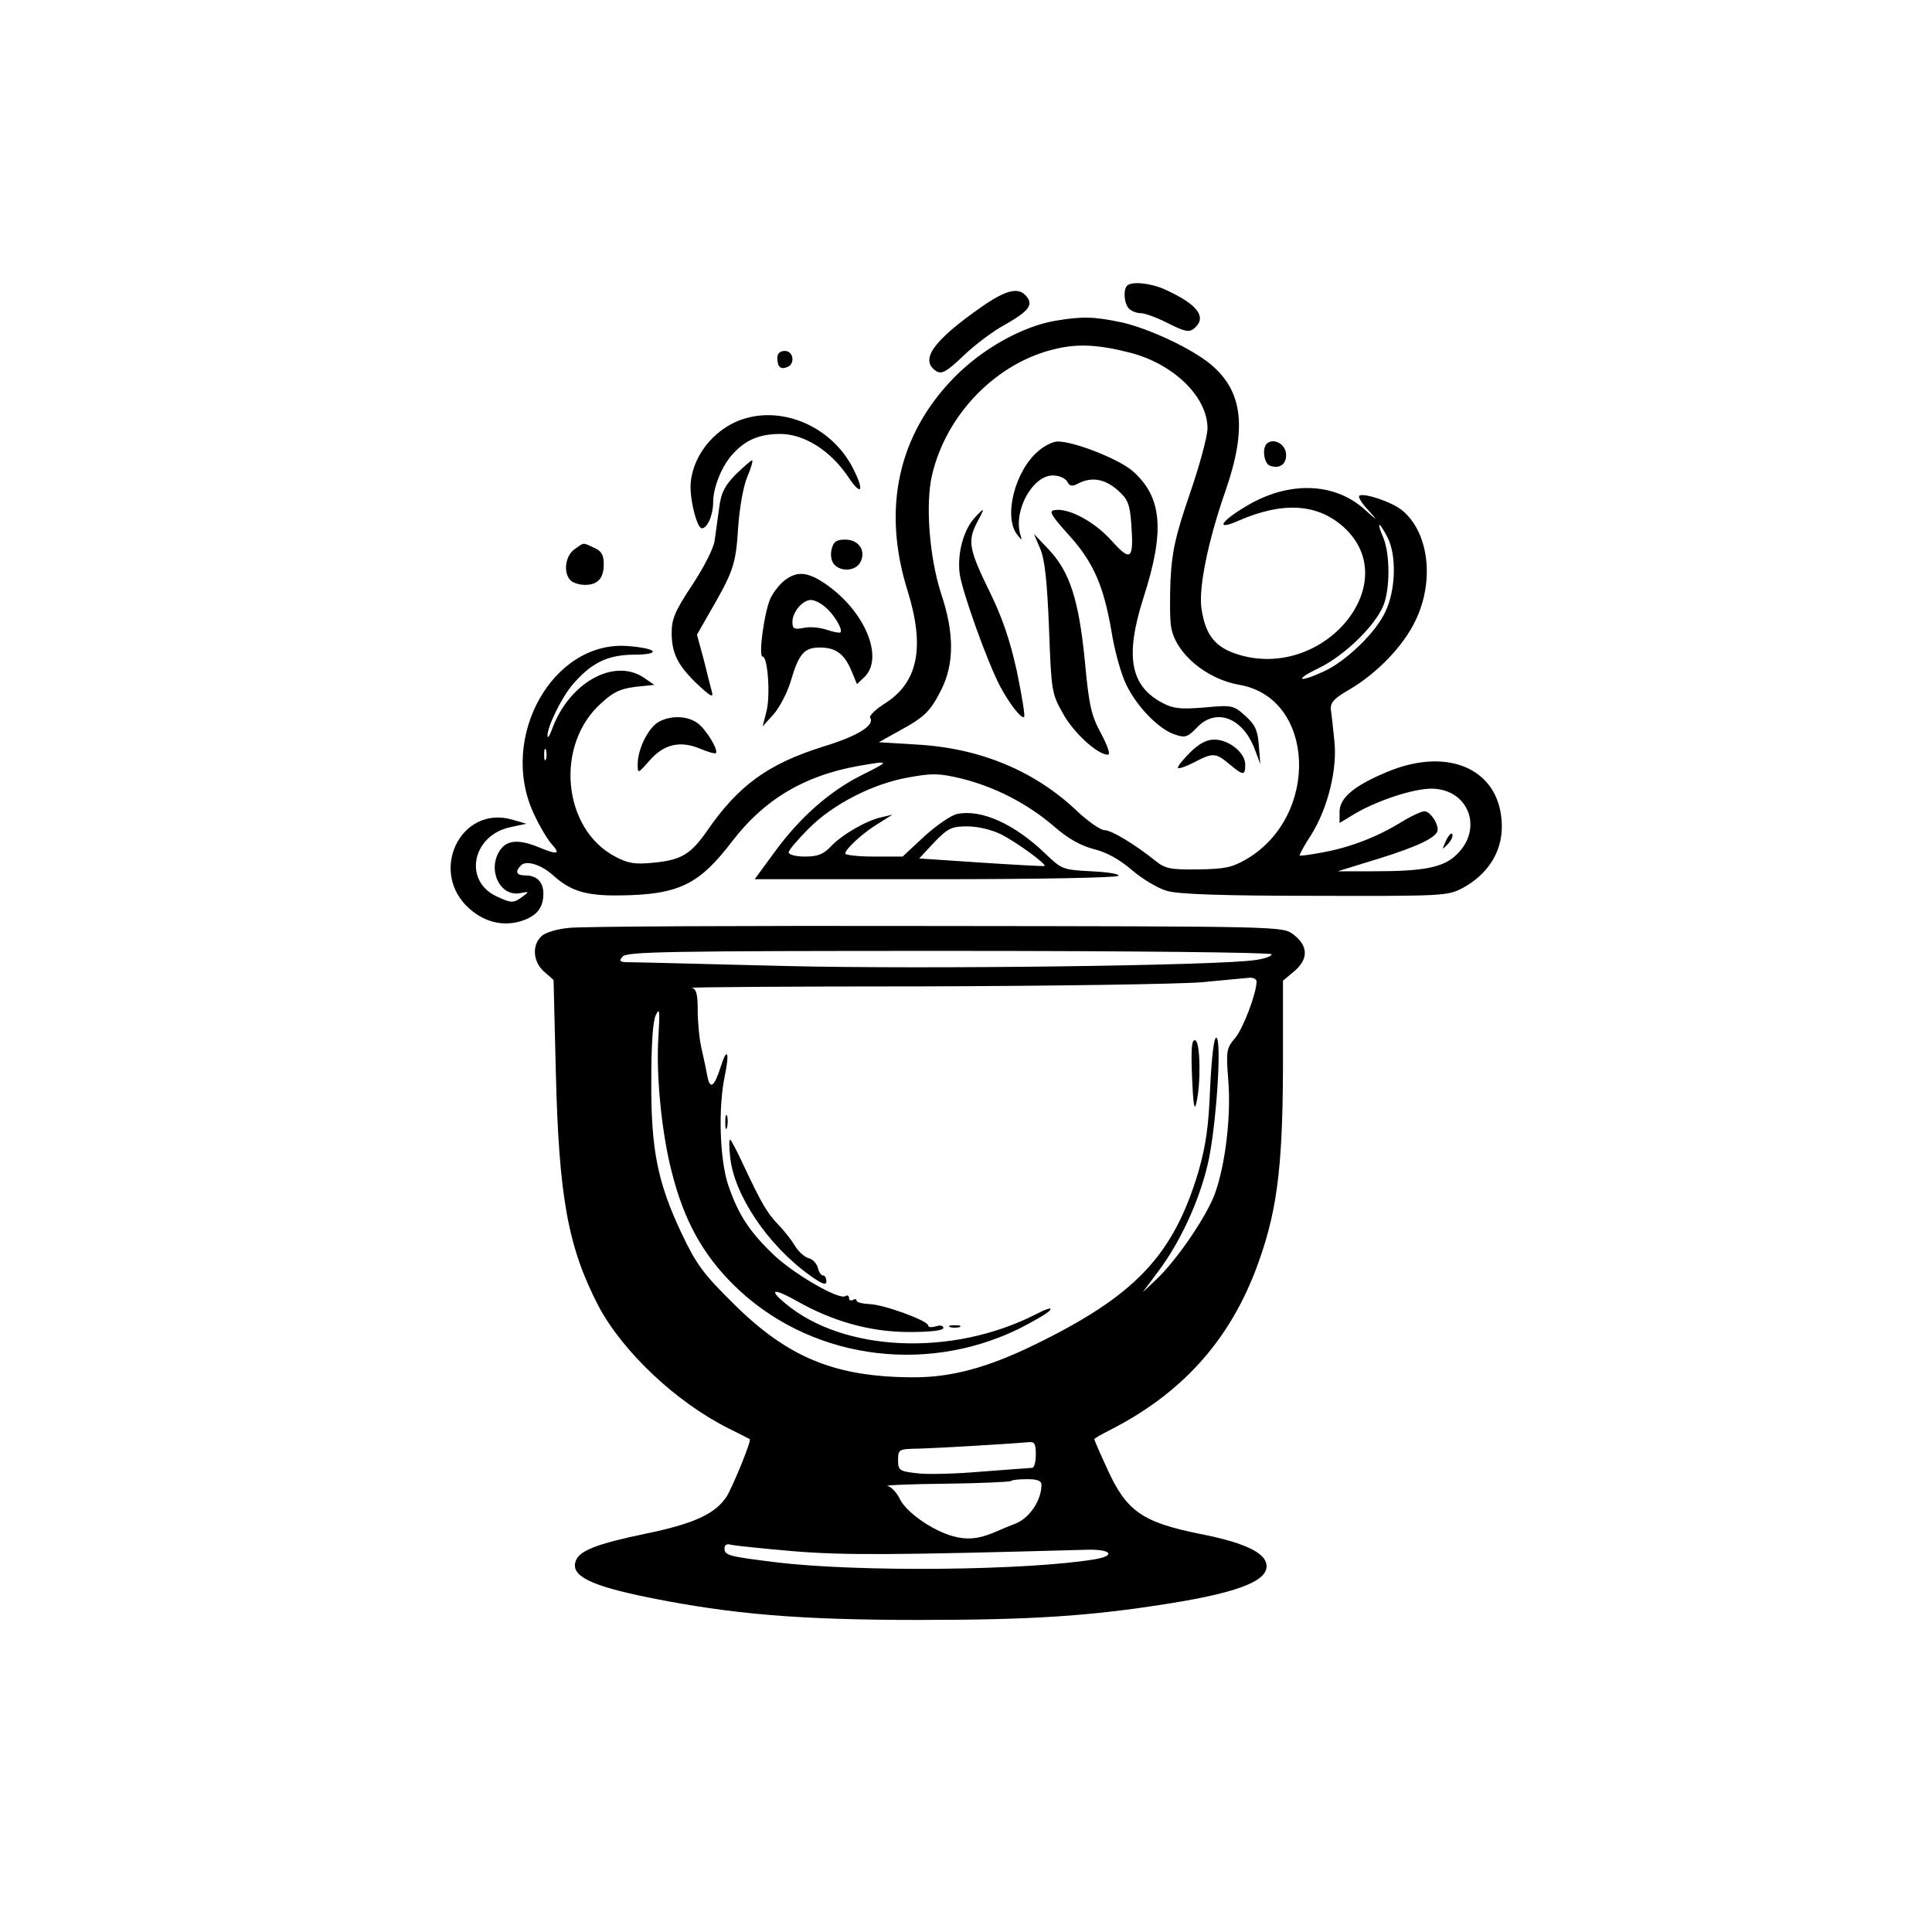 <?xml version="1.0" standalone="no"?>
<!DOCTYPE svg PUBLIC "-//W3C//DTD SVG 20010904//EN"
 "http://www.w3.org/TR/2001/REC-SVG-20010904/DTD/svg10.dtd">
<svg version="1.0" xmlns="http://www.w3.org/2000/svg"
 width="512pt" height="512pt" viewBox="0 0 512 512"
 preserveAspectRatio="xMidYMid meet">
<g transform="translate(0,512) scale(0.1,-0.1)"
fill="#000000" stroke="none">
<path d="M2987 4363 c-11 -11 -8 -48 5 -61 7 -7 21 -12 32 -12 10 0 43 -12 72
-27 44 -22 55 -24 68 -14 36 30 11 64 -77 104 -38 17 -88 22 -100 10z"/>
<path d="M2603 4308 c-132 -92 -167 -143 -121 -172 14 -8 27 -1 71 41 29 28
79 66 111 83 63 36 75 52 56 75 -21 25 -53 17 -117 -27z"/>
<path d="M2797 4270 c-88 -15 -193 -74 -267 -149 -150 -152 -193 -349 -125
-566 47 -151 28 -244 -61 -300 -24 -15 -41 -32 -38 -37 13 -20 -33 -49 -126
-77 -145 -46 -223 -102 -307 -224 -42 -60 -67 -76 -139 -83 -50 -5 -67 -3
-102 15 -142 73 -163 299 -37 409 35 32 54 39 110 44 l29 3 -29 20 c-80 52
-199 -16 -243 -140 -6 -16 -11 -23 -11 -15 -1 23 36 99 65 134 50 59 93 80
161 81 78 0 67 17 -15 23 -197 14 -341 -242 -248 -443 15 -33 37 -70 48 -82
25 -27 15 -29 -35 -8 -51 21 -83 19 -101 -7 -36 -51 -2 -125 52 -115 25 5 25
4 7 -9 -24 -18 -30 -18 -70 1 -88 42 -63 162 38 183 l42 9 -38 11 c-137 39
-223 -140 -112 -237 41 -36 91 -47 139 -31 39 13 56 35 56 72 0 30 -17 48 -47
48 -25 0 -29 10 -12 27 14 14 54 1 84 -26 46 -42 87 -55 176 -54 158 2 211 28
299 143 85 111 190 174 334 200 86 15 86 14 10 -24 -86 -43 -165 -113 -232
-205 l-52 -71 480 0 c271 0 481 4 484 9 3 5 -29 10 -72 12 -76 4 -78 5 -122
47 -81 78 -169 118 -233 105 -16 -3 -55 -30 -87 -59 l-58 -54 -76 0 c-42 0
-76 4 -76 8 0 12 49 57 90 81 l35 22 -30 -7 c-40 -9 -104 -46 -134 -78 -19
-20 -34 -26 -68 -26 -24 0 -43 5 -43 11 0 6 24 34 53 63 64 65 172 120 266
136 61 11 79 11 138 -3 89 -22 175 -66 245 -126 39 -34 72 -52 106 -61 33 -8
67 -26 102 -56 28 -24 70 -49 93 -55 29 -9 153 -13 392 -13 339 -1 351 0 390
20 67 36 105 95 105 163 0 148 -135 214 -300 147 -90 -37 -130 -70 -130 -107
l0 -30 43 26 c61 35 153 65 201 65 98 -1 138 -106 66 -175 -35 -34 -86 -44
-220 -44 l-95 0 107 33 c107 33 158 58 158 77 0 20 -21 49 -35 49 -8 0 -36
-13 -62 -29 -63 -39 -136 -67 -208 -80 -32 -6 -60 -10 -61 -8 -1 1 12 26 31
55 44 70 70 176 61 250 -3 32 -7 68 -9 81 -2 19 8 30 48 53 75 44 144 116 176
183 52 107 35 237 -37 294 -28 22 -102 46 -112 37 -3 -4 8 -21 24 -38 27 -30
26 -30 -12 4 -81 71 -203 73 -314 5 -67 -40 -79 -64 -18 -37 117 51 209 46
279 -17 161 -146 -49 -404 -275 -339 -65 19 -91 51 -102 123 -8 54 17 179 64
313 57 165 46 263 -39 334 -50 42 -165 96 -238 112 -72 15 -102 16 -174 4z
m203 -86 c113 -31 200 -117 200 -199 0 -21 -21 -99 -47 -174 -38 -111 -47
-152 -51 -227 -2 -51 -2 -108 2 -128 13 -69 94 -136 181 -151 201 -35 213
-348 18 -462 -38 -22 -57 -26 -128 -27 -73 -1 -87 2 -112 22 -55 44 -117 82
-136 82 -10 0 -42 22 -71 49 -113 108 -259 169 -429 178 l-98 6 52 29 c70 38
84 52 114 111 34 69 34 150 -1 254 -31 96 -42 237 -24 314 38 163 173 300 330
335 60 14 116 10 200 -12z m676 -486 c26 -48 23 -143 -5 -200 -26 -56 -106
-132 -164 -158 -68 -31 -78 -22 -11 10 67 33 147 110 170 165 18 44 18 136 0
180 -19 44 -12 45 10 3z m-2229 -590 c-3 -7 -5 -2 -5 12 0 14 2 19 5 13 2 -7
2 -19 0 -25z m1206 -199 c41 -21 121 -79 115 -84 -2 -1 -77 3 -168 9 l-164 11
40 43 c37 38 46 42 88 42 28 0 64 -9 89 -21z"/>
<path d="M2752 3925 c-62 -52 -93 -173 -57 -221 14 -18 14 -18 8 3 -16 64 35
153 87 153 16 0 33 -7 38 -16 7 -13 13 -14 30 -5 35 18 70 12 104 -18 27 -24
32 -36 36 -89 7 -96 -1 -102 -53 -44 -46 51 -115 87 -151 80 -15 -2 -8 -14 35
-62 68 -74 95 -136 116 -256 8 -52 26 -117 40 -145 28 -58 87 -119 130 -132
26 -9 33 -6 57 19 50 53 121 27 153 -57 l15 -40 -4 50 c-3 40 -10 55 -36 78
-31 28 -35 29 -109 22 -62 -5 -82 -3 -110 12 -86 45 -100 124 -51 278 58 179
50 269 -30 338 -37 31 -153 77 -197 77 -12 0 -35 -11 -51 -25z"/>
<path d="M2583 3748 c-30 -33 -46 -94 -40 -147 6 -47 74 -237 108 -301 24 -45
56 -86 63 -80 3 3 -6 57 -19 120 -18 82 -38 141 -70 207 -57 116 -61 138 -37
186 23 43 23 45 -5 15z"/>
<path d="M2757 3665 c12 -29 18 -86 23 -210 6 -164 7 -173 36 -224 27 -51 92
-111 120 -111 7 0 1 20 -18 56 -26 48 -32 73 -43 192 -16 162 -40 237 -96 296
l-39 41 17 -40z"/>
<path d="M3153 3125 c-20 -20 -34 -38 -31 -40 2 -3 22 4 43 15 50 26 57 25 93
-5 37 -31 42 -31 42 -1 0 31 -43 66 -82 66 -21 0 -41 -11 -65 -35z"/>
<path d="M2060 4172 c0 -24 8 -32 26 -25 22 8 17 43 -6 43 -13 0 -20 -7 -20
-18z"/>
<path d="M1965 4008 c-77 -27 -134 -103 -135 -178 0 -44 18 -110 30 -110 15 0
30 36 30 70 0 39 24 98 53 128 34 37 71 52 125 52 63 0 133 -44 180 -114 35
-53 44 -38 12 24 -56 109 -186 166 -295 128z"/>
<path d="M3357 3944 c-13 -13 -7 -52 8 -58 27 -10 46 5 43 33 -3 26 -35 41
-51 25z"/>
<path d="M1950 3863 c-29 -30 -39 -48 -44 -88 -4 -27 -9 -67 -12 -87 -3 -22
-29 -72 -60 -119 -45 -68 -54 -89 -54 -126 0 -54 16 -87 70 -138 31 -29 41
-35 37 -20 -3 11 -13 50 -22 87 l-18 66 28 49 c68 117 75 135 81 233 4 57 14
112 25 138 10 23 15 42 12 42 -3 0 -22 -17 -43 -37z"/>
<path d="M2204 3665 c-4 -15 -1 -32 6 -40 18 -21 57 -19 70 5 16 30 -4 60 -40
60 -23 0 -31 -5 -36 -25z"/>
<path d="M1522 3664 c-24 -17 -30 -62 -10 -82 7 -7 24 -12 38 -12 34 0 50 17
50 55 0 24 -6 35 -25 43 -32 15 -26 15 -53 -4z"/>
<path d="M2082 3584 c-12 -8 -30 -30 -39 -47 -17 -34 -34 -157 -22 -157 14 0
21 -106 10 -146 l-10 -39 29 32 c16 18 36 57 45 86 22 75 36 91 78 91 42 0 65
-17 84 -63 l14 -34 21 20 c51 52 -1 175 -105 246 -46 31 -73 34 -105 11z m104
-72 c23 -18 49 -61 41 -68 -2 -2 -18 1 -36 7 -18 6 -45 9 -61 5 -26 -5 -30 -2
-30 16 0 26 27 58 49 58 9 0 26 -8 37 -18z"/>
<path d="M1741 3204 c-26 -19 -51 -71 -51 -109 0 -26 0 -26 31 9 38 44 81 54
134 32 21 -9 40 -14 42 -12 8 8 -27 65 -49 80 -29 21 -77 20 -107 0z"/>
<path d="M3832 2892 c-11 -25 -11 -25 4 -10 9 9 15 21 13 27 -2 6 -10 -2 -17
-17z"/>
<path d="M1508 2661 c-33 -3 -65 -13 -74 -23 -25 -24 -21 -68 8 -93 l25 -22 6
-244 c8 -331 32 -464 113 -620 64 -121 206 -255 344 -324 30 -15 56 -28 57
-29 5 -4 -46 -128 -62 -153 -30 -45 -86 -71 -212 -97 -130 -27 -177 -45 -187
-72 -15 -40 37 -66 195 -98 219 -44 397 -59 714 -59 299 0 452 10 660 43 196
31 274 64 260 109 -9 30 -67 55 -175 76 -153 31 -195 60 -246 173 -19 41 -34
76 -34 78 0 2 19 13 43 25 186 95 310 231 383 419 57 149 73 265 74 538 l0
233 31 26 c37 32 36 67 -4 97 -28 21 -31 21 -945 22 -504 1 -943 -1 -974 -5z
m1862 -70 c0 -5 -19 -12 -42 -15 -91 -15 -880 -25 -1247 -16 -207 5 -391 10
-410 10 -29 0 -32 2 -21 15 11 13 120 15 866 15 479 0 854 -4 854 -9z m-40
-72 c0 -31 -35 -123 -56 -149 -24 -28 -25 -34 -19 -112 8 -97 -8 -227 -36
-303 -23 -61 -101 -175 -154 -225 l-37 -35 41 55 c58 77 108 185 131 282 23
94 39 338 23 338 -6 0 -12 -52 -16 -132 -4 -104 -11 -152 -31 -223 -67 -223
-167 -329 -439 -461 -120 -58 -215 -84 -314 -84 -208 0 -334 51 -479 195 -79
78 -98 103 -137 185 -64 135 -82 222 -81 405 0 97 4 159 12 175 10 21 11 12 7
-55 -7 -100 8 -256 35 -360 32 -128 82 -219 164 -300 195 -193 500 -240 753
-118 40 20 78 42 85 50 8 10 -8 5 -39 -11 -221 -112 -509 -99 -662 30 -46 38
-31 41 31 6 95 -54 195 -82 297 -82 58 0 91 4 91 11 0 6 -9 8 -20 4 -11 -3
-20 -3 -20 2 0 13 -118 56 -156 57 -19 1 -34 5 -34 9 0 5 -4 5 -10 2 -5 -3
-10 -1 -10 5 0 6 -4 9 -10 5 -17 -10 -132 56 -188 108 -66 63 -95 107 -122
186 -23 69 -27 206 -9 291 13 62 6 77 -11 23 -17 -53 -28 -61 -35 -27 -3 16
-10 50 -16 76 -6 25 -10 71 -10 102 0 42 -4 56 -16 58 -9 2 267 4 613 4 346 1
679 6 739 11 61 6 118 11 128 12 9 0 17 -4 17 -10z m-585 -1254 c0 -19 -4 -35
-10 -35 -5 0 -66 -5 -135 -10 -69 -6 -146 -8 -172 -4 -45 5 -48 8 -48 35 0 28
2 29 53 30 45 1 235 12 292 17 17 2 20 -4 20 -33z m15 -80 c0 -40 -30 -86 -67
-102 -21 -8 -49 -20 -63 -26 -40 -16 -68 -18 -105 -8 -54 15 -123 63 -140 98
-8 17 -23 33 -33 35 -9 2 59 5 152 6 94 1 172 5 175 7 2 3 22 5 43 5 27 0 38
-4 38 -15z m-656 -176 c136 -11 267 -10 776 4 63 2 79 -15 23 -25 -177 -30
-629 -35 -848 -8 -122 15 -135 18 -135 36 0 10 6 14 18 10 9 -2 84 -10 166
-17z"/>
<path d="M3159 2266 c3 -70 6 -92 11 -71 13 53 11 162 -2 168 -10 3 -12 -19
-9 -97z"/>
<path d="M1922 2145 c0 -16 2 -22 5 -12 2 9 2 23 0 30 -3 6 -5 -1 -5 -18z"/>
<path d="M1935 2054 c10 -100 99 -233 210 -313 33 -24 45 -28 45 -17 0 9 -4
16 -9 16 -5 0 -11 9 -14 21 -3 11 -14 23 -25 25 -10 3 -26 17 -35 32 -9 15
-29 41 -45 57 -30 32 -43 54 -92 158 -17 37 -33 67 -35 67 -3 0 -3 -20 0 -46z"/>
<path d="M2518 1603 c6 -2 18 -2 25 0 6 3 1 5 -13 5 -14 0 -19 -2 -12 -5z"/>
</g>
</svg>